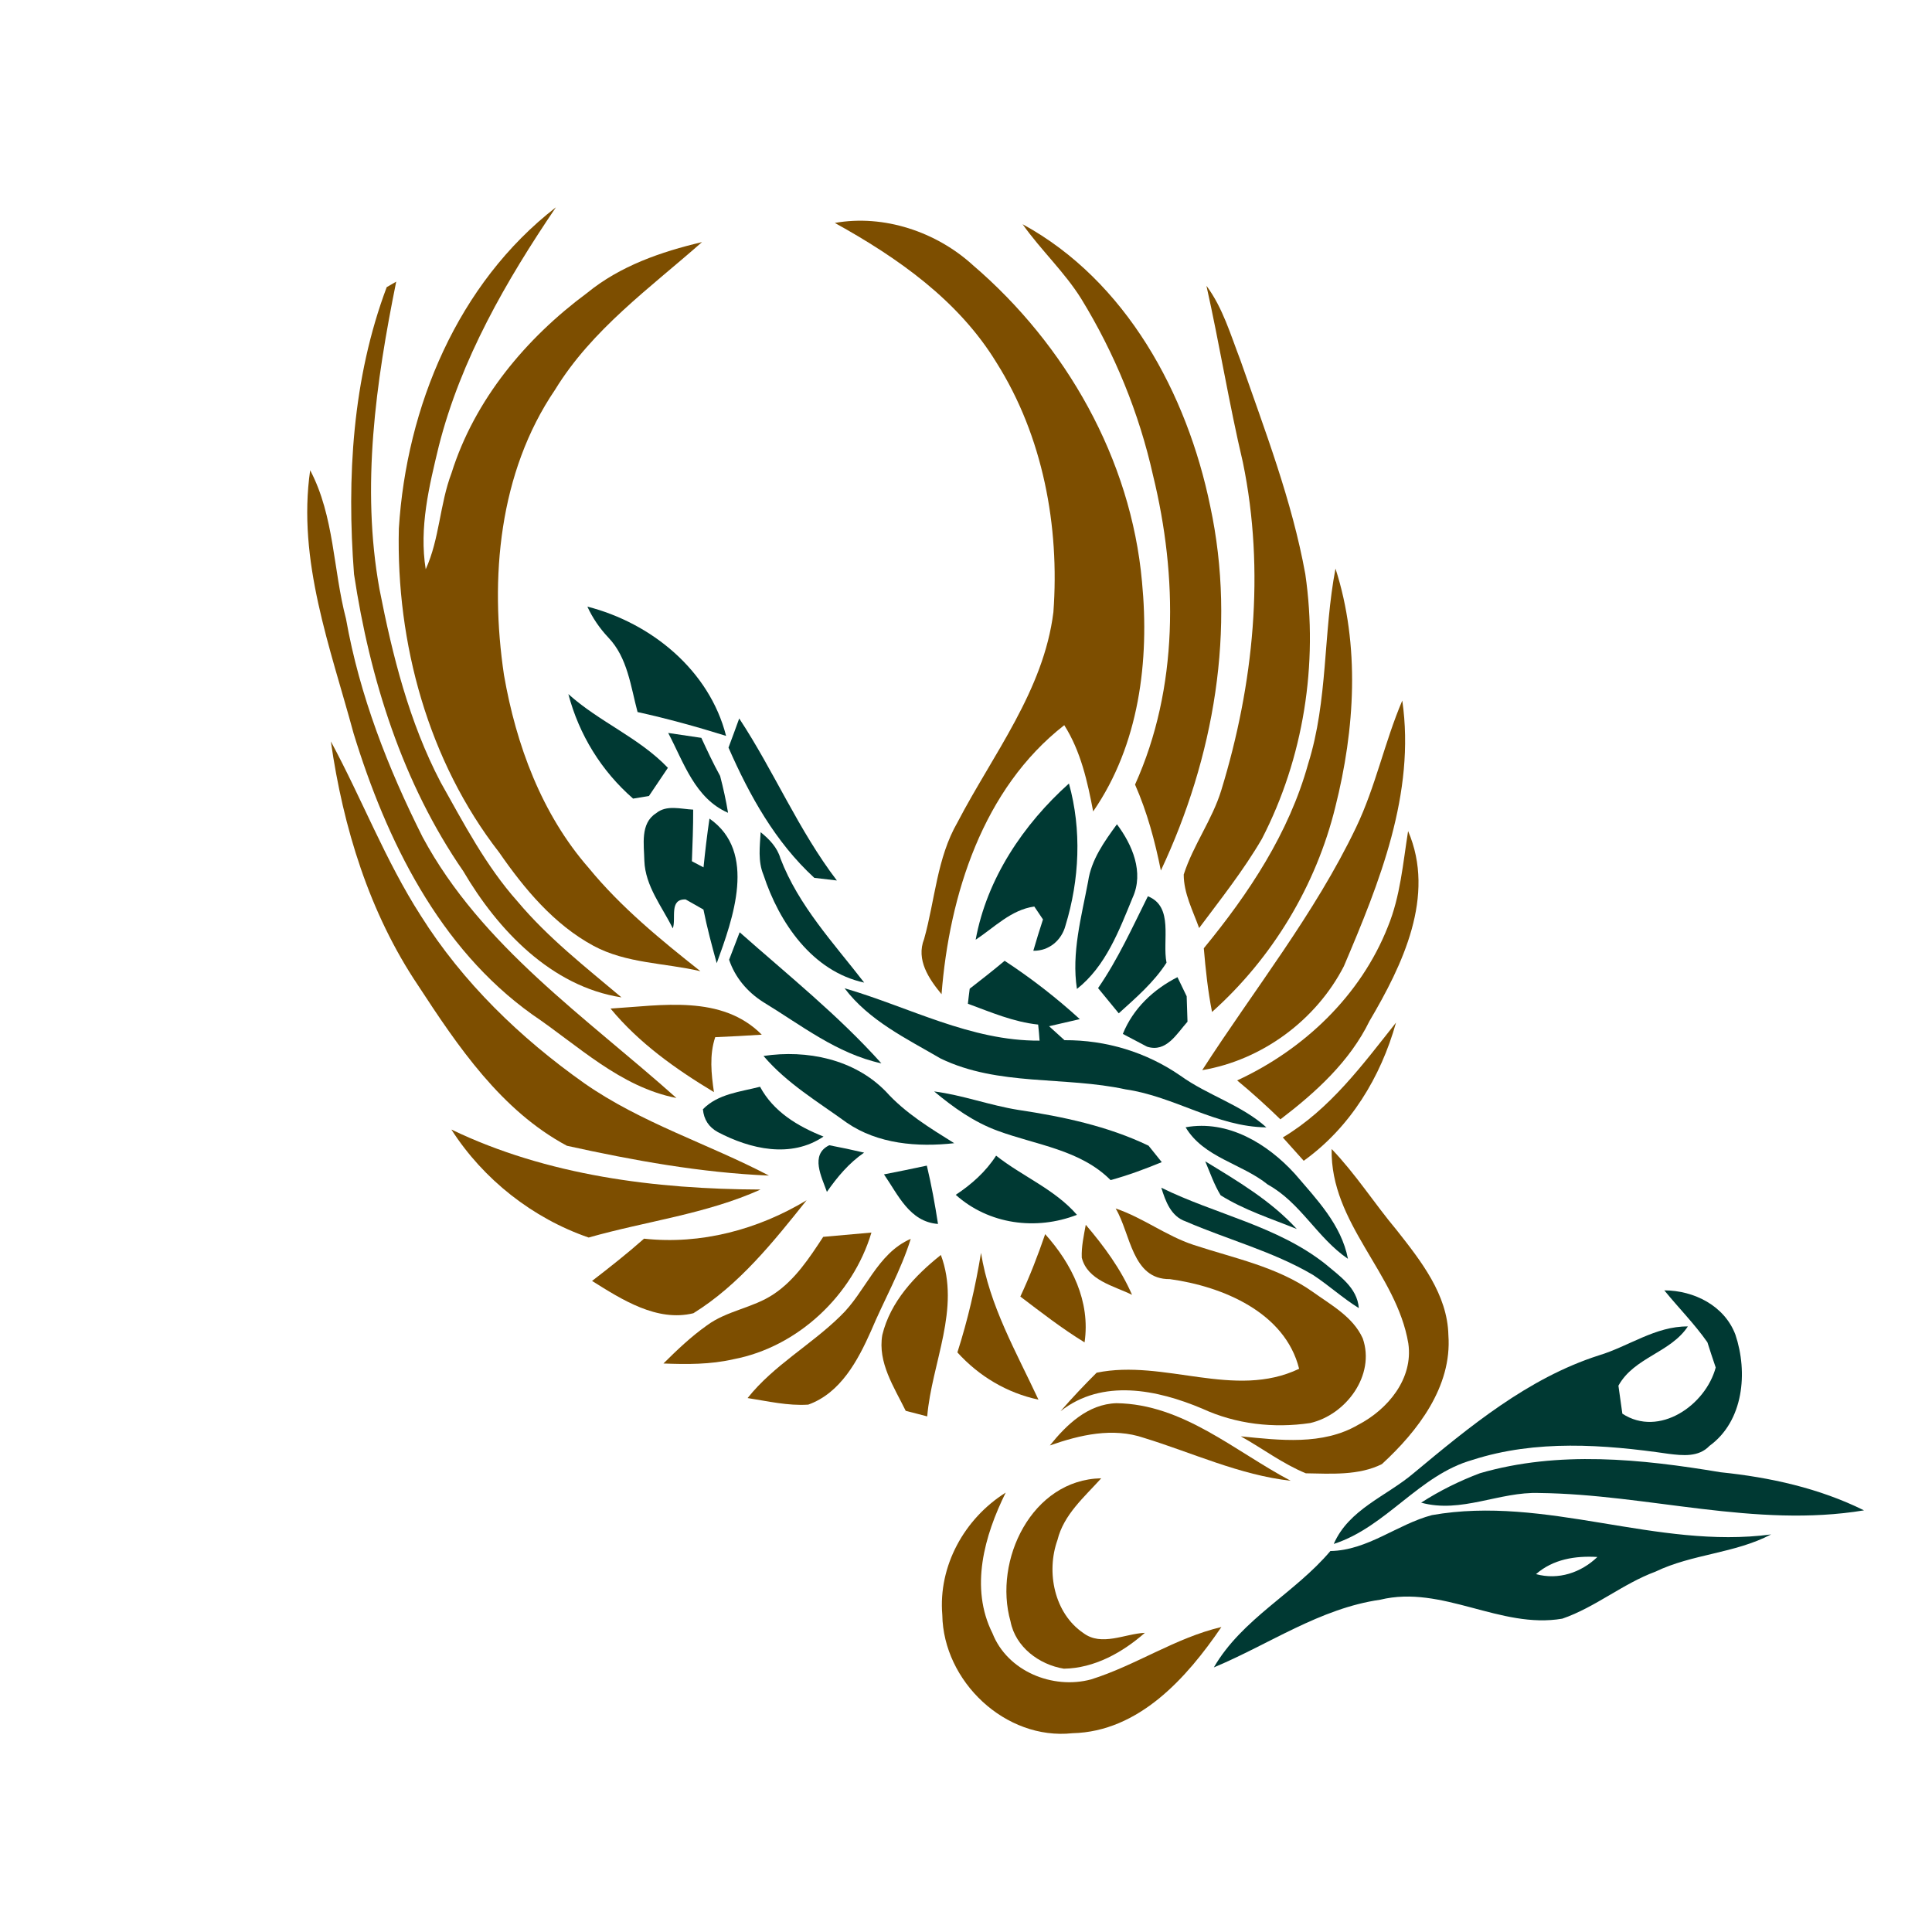 <svg xmlns="http://www.w3.org/2000/svg" width="64" height="64" shape-rendering="geometricPrecision"><g transform="scale(0.25,0.25)" stroke-width=".05%"><g fill="#003933"><path d=" M 77.83 80.38 C 86.29 82.54 94.00 88.81 96.21 97.51 C 92.34 96.30 88.43 95.22 84.48 94.35 C 83.57 90.95 83.16 87.14 80.61 84.48 C 79.47 83.27 78.52 81.89 77.83 80.38 Z"/><path d=" M 75.31 91.97 C 79.40 95.66 84.67 97.73 88.50 101.74 C 87.66 102.98 86.82 104.22 85.99 105.47 C 85.47 105.56 84.42 105.74 83.89 105.82 C 79.69 102.16 76.73 97.36 75.31 91.97 Z"/><path d=" M 96.53 99.06 C 97.02 97.77 97.48 96.49 97.95 95.20 C 102.55 102.18 105.80 110.00 110.89 116.67 C 109.89 116.56 108.89 116.44 107.90 116.32 C 102.73 111.57 99.32 105.42 96.53 99.06 Z"/><path d=" M 88.54 97.12 C 89.64 97.28 91.83 97.60 92.93 97.77 C 93.72 99.47 94.51 101.17 95.42 102.82 C 95.84 104.43 96.20 106.05 96.47 107.70 C 92.07 105.78 90.60 101.01 88.54 97.12 Z"/><path d=" M 129.28 124.52 C 130.76 116.43 135.59 109.24 141.64 103.82 C 143.35 109.96 143.04 116.58 141.18 122.65 C 140.67 124.58 139.01 126.02 136.92 125.98 C 137.32 124.59 137.75 123.21 138.20 121.83 C 137.92 121.41 137.34 120.55 137.05 120.12 C 133.97 120.55 131.77 122.88 129.28 124.52 Z"/><path d=" M 86.92 107.77 C 88.32 106.60 90.21 107.21 91.85 107.28 C 91.86 109.56 91.76 111.84 91.68 114.12 C 92.06 114.32 92.83 114.73 93.22 114.93 C 93.44 112.77 93.69 110.61 94.01 108.47 C 100.36 112.88 97.10 121.77 94.97 127.63 C 94.32 125.28 93.69 122.92 93.21 120.52 C 92.62 120.19 91.44 119.51 90.85 119.18 C 88.62 119.10 89.62 121.71 89.15 123.02 C 87.72 120.12 85.50 117.42 85.38 114.06 C 85.34 111.94 84.81 109.11 86.92 107.77 Z"/><path d=" M 144.18 116.80 C 144.60 113.91 146.33 111.51 148.00 109.22 C 150.04 111.94 151.61 115.59 150.08 118.94 C 148.29 123.29 146.52 128.04 142.70 131.04 C 141.96 126.26 143.30 121.48 144.18 116.80 Z"/><path d=" M 100.79 110.27 C 101.94 111.20 102.99 112.28 103.41 113.74 C 105.81 120.02 110.47 124.97 114.51 130.20 C 107.62 128.71 103.24 122.25 101.17 115.94 C 100.41 114.13 100.68 112.16 100.79 110.27 Z"/><path d=" M 152.10 118.76 C 155.57 120.14 153.98 124.63 154.57 127.56 C 152.90 130.16 150.52 132.21 148.24 134.27 C 147.33 133.15 146.41 132.04 145.50 130.93 C 148.13 127.12 150.04 122.89 152.10 118.76 Z"/><path d=" M 98.01 123.53 C 104.40 129.19 111.07 134.52 116.79 140.90 C 110.89 139.62 106.14 135.82 101.10 132.76 C 99.02 131.43 97.40 129.52 96.61 127.17 C 96.96 126.26 97.66 124.44 98.01 123.53 Z"/><path d=" M 128.49 131.01 C 130.05 129.80 131.61 128.58 133.12 127.31 C 136.64 129.62 139.97 132.20 143.08 135.04 C 142.06 135.27 140.03 135.74 139.01 135.98 C 139.69 136.59 140.37 137.21 141.05 137.83 C 146.55 137.80 151.89 139.41 156.42 142.54 C 160.03 145.14 164.48 146.39 167.80 149.38 C 161.20 149.32 155.59 145.27 149.16 144.35 C 141.06 142.59 132.27 143.95 124.64 140.26 C 120.10 137.61 115.16 135.25 111.91 130.95 C 120.47 133.44 128.60 137.95 137.75 137.89 C 137.69 137.18 137.65 136.47 137.56 135.76 C 134.30 135.42 131.29 134.12 128.25 133.00 C 128.32 132.33 128.41 131.67 128.49 131.01 Z"/><path d=" M 148.78 137.00 C 150.15 133.62 152.82 131.11 156.02 129.48 C 156.32 130.11 156.93 131.38 157.24 132.01 C 157.27 132.85 157.32 134.53 157.35 135.38 C 155.92 136.97 154.55 139.51 151.99 138.69 C 151.19 138.27 149.58 137.42 148.78 137.00 Z"/><path d=" M 101.17 139.92 C 106.92 139.06 113.20 140.34 117.37 144.62 C 119.94 147.48 123.21 149.46 126.44 151.48 C 121.58 152.02 116.33 151.60 112.20 148.76 C 108.38 145.99 104.26 143.55 101.17 139.92 Z"/><path d=" M 123.78 144.62 C 127.57 145.11 131.17 146.47 134.94 147.07 C 140.84 147.96 146.78 149.21 152.19 151.81 C 152.63 152.35 153.50 153.45 153.94 153.99 C 151.72 154.90 149.47 155.74 147.16 156.37 C 143.15 152.34 137.30 151.72 132.21 149.84 C 129.07 148.70 126.32 146.74 123.78 144.62 Z"/><path d=" M 93.14 146.98 C 95.15 144.93 98.08 144.68 100.71 144.00 C 102.49 147.32 105.72 149.25 109.12 150.60 C 104.81 153.52 99.42 152.27 95.12 150.01 C 93.93 149.36 93.26 148.35 93.14 146.98 Z"/><path d=" M 157.10 149.37 C 162.71 148.35 167.95 151.55 171.58 155.54 C 174.46 158.91 177.74 162.28 178.61 166.80 C 174.56 164.05 172.34 159.36 168.00 156.97 C 164.52 154.16 159.49 153.39 157.10 149.37 Z"/><path d=" M 109.57 157.93 C 108.89 155.98 107.29 153.01 109.88 151.75 C 111.42 152.04 112.96 152.37 114.50 152.73 C 112.50 154.10 110.94 155.96 109.57 157.93 Z"/><path d=" M 126.64 158.32 C 128.73 156.94 130.62 155.26 131.99 153.13 C 135.46 155.88 139.75 157.57 142.70 160.97 C 137.27 163.08 131.01 162.24 126.64 158.32 Z"/><path d=" M 159.70 153.88 C 163.99 156.50 168.41 159.10 171.83 162.85 C 168.43 161.47 164.86 160.34 161.74 158.38 C 160.88 156.97 160.34 155.39 159.70 153.88 Z"/><path d=" M 117.13 155.61 C 119.03 155.24 120.92 154.86 122.81 154.45 C 123.42 157.00 123.89 159.58 124.29 162.18 C 120.51 161.90 119.00 158.30 117.13 155.61 Z"/><path d=" M 153.88 157.38 C 161.03 160.90 169.18 162.43 175.55 167.43 C 177.44 169.04 179.84 170.59 180.05 173.33 C 177.92 172.01 176.06 170.30 173.97 168.93 C 168.68 165.82 162.69 164.26 157.10 161.84 C 155.16 161.18 154.43 159.16 153.88 157.38 Z"/><path d=" M 220.53 170.98 C 224.47 170.99 228.51 173.02 229.95 176.85 C 231.62 181.81 231.06 188.29 226.51 191.59 C 225.08 193.10 222.96 192.87 221.10 192.64 C 212.51 191.39 203.52 190.74 195.13 193.44 C 188.02 195.44 183.69 202.34 176.73 204.58 C 178.73 199.98 183.69 198.27 187.28 195.23 C 194.74 189.03 202.45 182.62 211.84 179.60 C 215.81 178.41 219.35 175.72 223.65 175.76 C 221.34 179.26 216.53 179.84 214.45 183.61 C 214.58 184.54 214.84 186.39 214.97 187.32 C 219.84 190.50 226.00 186.21 227.34 181.20 C 226.96 180.09 226.59 178.97 226.24 177.86 C 224.52 175.41 222.41 173.29 220.53 170.98 Z"/><path d=" M 196.10 195.21 C 206.50 192.19 217.47 193.32 227.98 195.08 C 234.52 195.75 241.06 197.19 246.99 200.13 C 232.58 202.51 218.36 198.00 203.98 197.83 C 198.68 197.63 193.63 200.57 188.31 199.11 C 190.76 197.53 193.37 196.24 196.10 195.21 Z"/><path d=" M 176.28 205.52 C 181.25 205.43 185.11 201.99 189.74 200.76 C 204.86 198.09 219.53 205.34 234.68 203.32 C 229.86 205.85 224.24 205.90 219.36 208.25 C 215.01 209.86 211.40 212.97 207.02 214.48 C 198.79 215.90 191.13 209.97 182.89 211.97 C 174.88 213.12 168.16 217.89 160.84 220.94 C 164.59 214.47 171.57 211.11 176.28 205.52 M 203.53 208.58 C 206.50 209.39 209.49 208.39 211.66 206.31 C 208.74 206.13 205.79 206.60 203.53 208.58 Z"/></g><g fill="#7d4e00"><path d=" M 52.85 70.03 C 53.86 53.90 60.65 37.55 73.66 27.47 C 67.06 37.21 61.07 47.60 58.15 59.09 C 56.86 64.42 55.52 69.91 56.41 75.43 C 58.25 71.39 58.26 66.82 59.83 62.68 C 62.89 52.95 69.69 44.82 77.79 38.82 C 82.18 35.23 87.57 33.37 93.02 32.08 C 86.13 38.16 78.43 43.66 73.55 51.64 C 66.09 62.62 64.87 76.61 66.78 89.44 C 68.38 98.67 71.77 107.88 78.01 115.01 C 82.29 120.23 87.54 124.52 92.81 128.69 C 88.08 127.58 83.00 127.68 78.63 125.32 C 73.39 122.48 69.49 117.79 66.14 112.95 C 56.74 100.85 52.48 85.22 52.85 70.03 Z"/><path d=" M 110.62 29.54 C 117.11 28.38 124.09 30.72 128.92 35.14 C 141.23 45.68 149.86 60.83 151.32 77.08 C 152.33 87.55 150.95 98.69 144.85 107.52 C 144.10 103.57 143.21 99.54 141.02 96.09 C 130.24 104.49 125.79 118.58 124.76 131.74 C 123.08 129.71 121.36 127.18 122.45 124.42 C 123.90 119.26 124.14 113.70 126.87 108.97 C 131.57 99.95 138.29 91.50 139.58 81.12 C 140.42 69.72 138.19 57.79 132.04 48.05 C 127.00 39.79 118.94 34.14 110.62 29.54 Z"/><path d=" M 135.50 29.71 C 149.23 37.20 157.30 52.17 160.36 67.07 C 163.86 83.34 160.84 100.44 153.82 115.35 C 153.04 111.45 152.00 107.60 150.40 103.96 C 156.18 91.15 156.07 76.43 152.78 62.98 C 150.94 54.73 147.69 46.80 143.27 39.59 C 141.04 36.02 137.92 33.14 135.50 29.71 Z"/><path d=" M 51.24 38.05 C 51.55 37.87 52.18 37.50 52.50 37.32 C 49.80 50.66 47.83 64.51 50.28 78.05 C 52.00 86.85 54.21 95.68 58.39 103.66 C 61.46 109.12 64.38 114.74 68.57 119.44 C 72.61 124.26 77.57 128.13 82.35 132.16 C 73.05 130.72 65.96 123.23 61.39 115.44 C 53.35 103.81 49.00 89.96 46.91 76.08 C 45.93 63.32 46.70 50.13 51.24 38.05 Z"/><path d=" M 159.86 37.87 C 162.04 40.80 163.05 44.34 164.35 47.70 C 167.60 57.03 171.19 66.31 172.96 76.07 C 174.69 87.99 172.74 100.44 167.21 111.15 C 164.78 115.32 161.77 119.11 158.89 122.97 C 158.06 120.66 156.85 118.38 156.85 115.88 C 158.10 111.98 160.63 108.63 161.83 104.70 C 166.11 90.72 167.66 75.68 164.69 61.27 C 162.86 53.52 161.60 45.65 159.86 37.87 Z"/><path d=" M 41.10 62.31 C 44.31 68.41 44.13 75.47 45.85 82.01 C 47.64 92.13 51.40 101.77 56.00 110.92 C 63.77 125.38 77.67 134.80 89.63 145.49 C 82.17 144.03 76.61 138.54 70.53 134.43 C 58.18 125.61 51.19 111.33 46.85 97.17 C 43.78 85.82 39.37 74.28 41.10 62.31 Z"/><path d=" M 176.96 75.34 C 180.24 85.53 179.53 96.65 176.94 106.92 C 174.39 117.34 168.60 126.94 160.60 134.09 C 160.05 131.30 159.75 128.48 159.51 125.65 C 165.49 118.37 170.80 110.38 173.34 101.20 C 175.98 92.81 175.32 83.90 176.96 75.34 Z"/><path d=" M 179.70 109.61 C 182.28 104.22 183.47 98.31 185.81 92.83 C 187.58 105.12 182.78 116.96 178.07 128.03 C 174.40 135.17 167.22 140.47 159.30 141.80 C 166.17 131.13 174.20 121.12 179.70 109.61 Z"/><path d=" M 43.84 98.24 C 47.96 105.86 51.06 114.03 55.76 121.34 C 61.31 130.17 68.95 137.55 77.43 143.54 C 84.96 148.80 93.81 151.54 101.89 155.77 C 92.87 155.39 83.91 153.76 75.12 151.82 C 66.43 147.17 60.67 138.65 55.41 130.59 C 48.94 120.98 45.46 109.62 43.84 98.24 Z"/><path d=" M 186.58 110.12 C 190.28 118.72 185.84 127.88 181.46 135.30 C 178.84 140.67 174.34 144.75 169.66 148.32 C 167.82 146.53 165.91 144.80 163.93 143.16 C 172.78 139.07 180.31 131.91 183.91 122.77 C 185.56 118.74 185.90 114.37 186.58 110.12 Z"/><path d=" M 80.90 133.64 C 87.66 133.23 95.63 131.75 100.94 137.10 C 98.88 137.24 96.83 137.34 94.77 137.43 C 93.98 139.80 94.25 142.29 94.60 144.71 C 89.55 141.67 84.68 138.22 80.90 133.64 Z"/><path d=" M 169.98 150.72 C 176.22 146.99 180.54 141.10 184.98 135.50 C 182.95 142.75 178.92 149.38 172.75 153.81 C 171.82 152.78 170.90 151.75 169.98 150.72 Z"/><path d=" M 59.81 149.67 C 72.50 155.77 86.83 157.57 100.78 157.62 C 93.54 160.88 85.57 161.82 78.00 163.98 C 70.59 161.43 64.04 156.28 59.81 149.67 Z"/><path d=" M 176.45 152.25 C 179.64 155.57 182.12 159.48 185.07 163.00 C 188.27 167.07 191.80 171.51 191.92 176.93 C 192.41 183.74 187.86 189.64 183.11 194.00 C 180.07 195.53 176.36 195.28 173.03 195.22 C 169.96 193.96 167.30 191.93 164.41 190.32 C 169.58 190.84 175.24 191.54 179.94 188.81 C 183.88 186.77 187.29 182.70 186.61 178.01 C 185.05 168.68 176.26 162.13 176.45 152.25 Z"/><path d=" M 85.34 164.13 C 92.87 164.95 100.43 162.93 106.88 159.04 C 102.48 164.55 97.94 170.25 91.88 174.01 C 87.05 175.19 82.41 172.21 78.45 169.73 C 80.79 167.93 83.12 166.09 85.34 164.13 Z"/><path d=" M 147.83 160.13 C 151.45 161.35 154.51 163.75 158.14 164.95 C 163.50 166.72 169.23 167.84 173.92 171.16 C 176.36 172.91 179.28 174.48 180.57 177.34 C 182.27 182.21 178.36 187.47 173.61 188.56 C 168.76 189.28 163.77 188.71 159.30 186.65 C 153.33 184.13 146.05 182.63 140.52 187.00 C 142.05 185.23 143.66 183.54 145.31 181.89 C 154.25 180.05 163.57 185.47 172.14 181.37 C 170.27 173.88 161.98 170.45 155.01 169.49 C 149.98 169.55 149.83 163.47 147.83 160.13 Z"/><path d=" M 143.34 166.65 C 143.28 165.18 143.61 163.73 143.87 162.29 C 146.28 165.12 148.51 168.14 150.00 171.57 C 147.59 170.38 144.11 169.67 143.34 166.65 Z"/><path d=" M 109.08 163.89 C 111.21 163.71 113.34 163.51 115.47 163.32 C 113.00 171.61 105.73 178.49 97.17 180.11 C 94.13 180.81 91.00 180.79 87.91 180.67 C 89.72 178.87 91.57 177.11 93.66 175.63 C 96.31 173.66 99.77 173.32 102.50 171.49 C 105.35 169.60 107.24 166.69 109.08 163.89 Z"/><path d=" M 138.49 163.53 C 142.02 167.46 144.51 172.44 143.71 177.87 C 140.73 176.05 137.98 173.91 135.20 171.80 C 136.46 169.11 137.53 166.33 138.49 163.53 Z"/><path d=" M 111.34 174.40 C 114.72 171.19 116.17 166.13 120.68 164.15 C 119.36 168.40 117.13 172.28 115.41 176.37 C 113.67 180.28 111.38 184.58 107.10 186.12 C 104.39 186.30 101.72 185.66 99.06 185.25 C 102.51 180.91 107.44 178.23 111.34 174.40 Z"/><path d=" M 129.99 166.01 C 131.10 173.01 134.66 179.14 137.60 185.46 C 133.42 184.57 129.71 182.35 126.86 179.20 C 128.24 174.89 129.26 170.48 129.99 166.01 Z"/><path d=" M 116.91 176.89 C 117.98 172.48 121.21 169.04 124.67 166.29 C 127.32 173.41 123.47 180.54 122.86 187.68 C 122.15 187.49 120.72 187.13 120.01 186.94 C 118.48 183.81 116.28 180.55 116.91 176.89 Z"/><path d=" M 139.11 191.53 C 141.34 188.76 144.15 186.05 147.94 185.93 C 156.77 186.05 163.59 192.29 171.02 196.21 C 164.23 195.44 158.04 192.51 151.59 190.53 C 147.44 189.11 143.10 190.13 139.11 191.53 Z"/><path d=" M 133.90 214.85 C 131.60 206.77 136.71 196.06 145.92 195.88 C 143.69 198.36 140.95 200.68 140.12 204.06 C 138.60 208.30 139.69 213.76 143.54 216.38 C 145.97 218.21 149.05 216.47 151.70 216.36 C 148.73 218.97 145.01 221.05 140.97 221.11 C 137.70 220.58 134.55 218.24 133.90 214.85 Z"/><path d=" M 124.86 213.99 C 124.31 207.48 127.80 201.21 133.26 197.78 C 130.44 203.48 128.48 210.38 131.51 216.42 C 133.49 221.45 139.49 223.90 144.57 222.53 C 150.51 220.67 155.75 217.02 161.84 215.59 C 157.25 222.33 150.91 229.45 142.11 229.66 C 133.21 230.62 125.00 222.79 124.86 213.99 Z"/></g></g></svg>